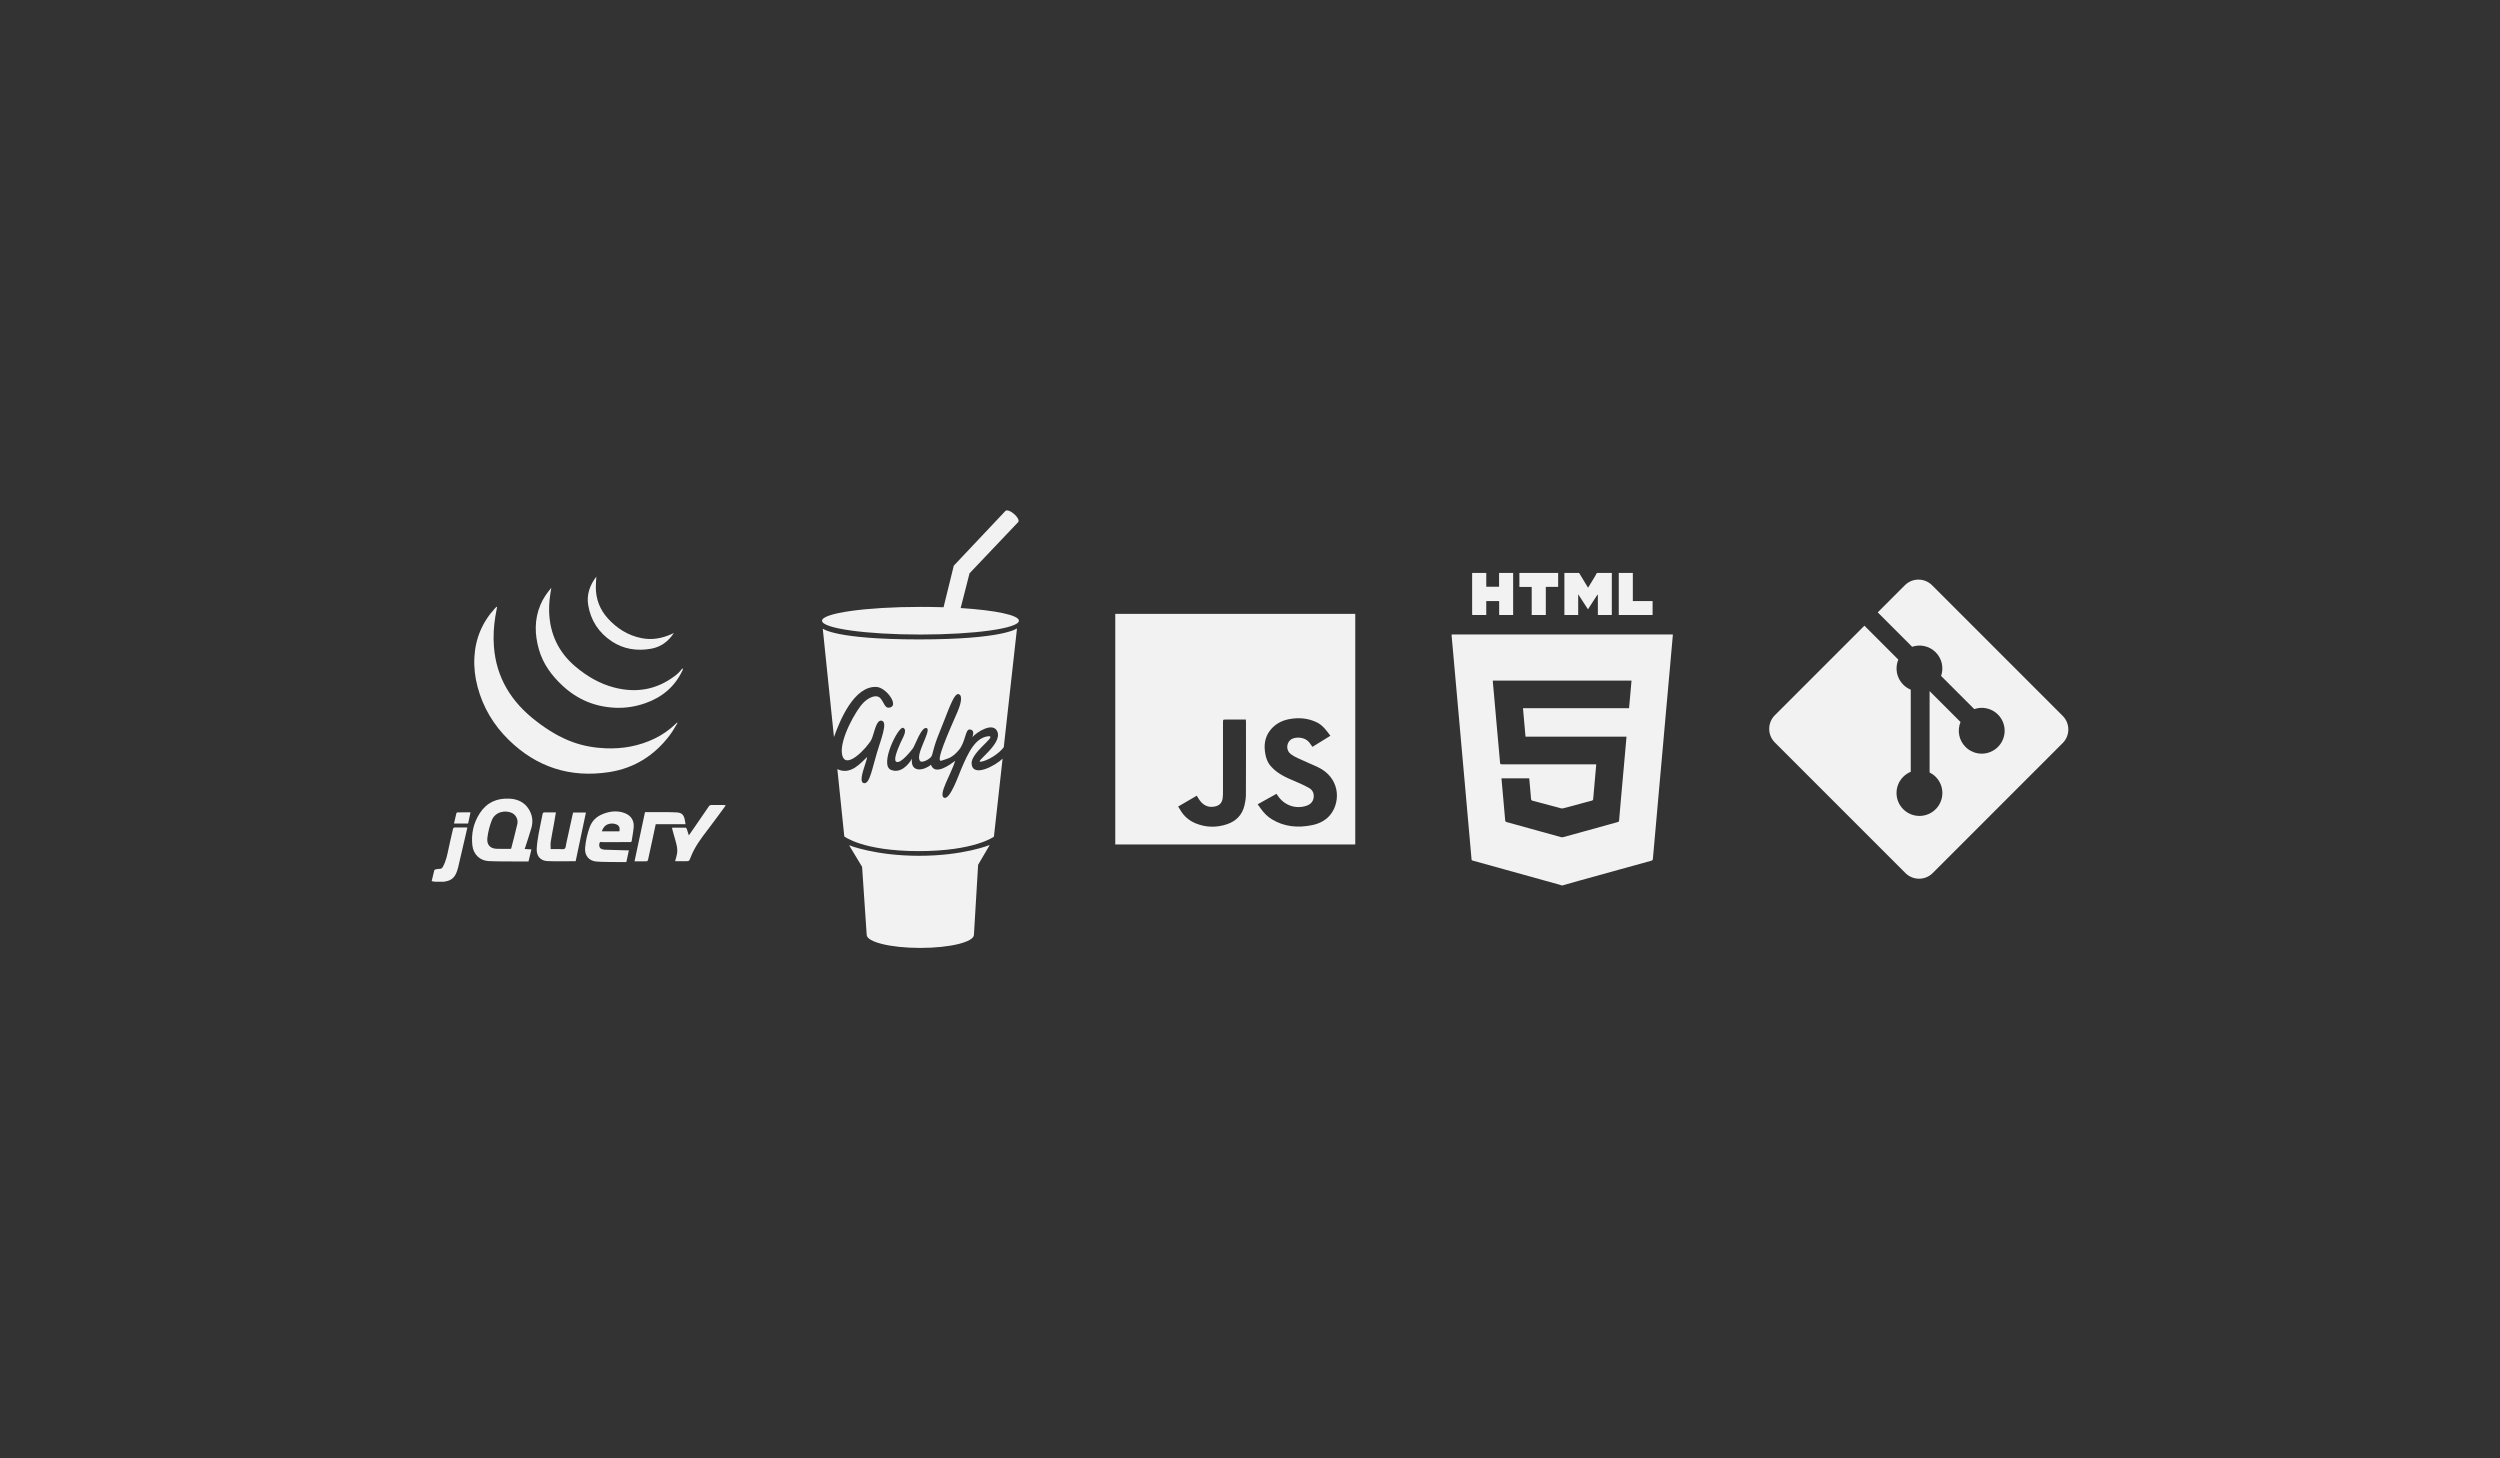 
<svg version="1.2" baseProfile="tiny" xmlns="http://www.w3.org/2000/svg" xmlns:xlink="http://www.w3.org/1999/xlink" x="0px"
	 y="0px" width="960px" height="560px" viewBox="0 0 960 560" xml:space="preserve">
<rect x="0" y="0" width="960" height="560" fill="#333333" stroke="none"/>
<g xmlns="http://www.w3.org/2000/svg" id="Layer_2">
	<g>
		<g id="SivqdM.tif">
			<g>
				<path fill="#F2F2F2" d="M428.263,324.27c0-29.506,0-59.013,0-88.539c76.236,0,42.562,0,92.152,0c0,29.499,0,59.018,0,88.539      C489.72,324.27,458.996,324.27,428.263,324.27z M503.976,286.789c2.314-1.428,4.576-2.824,6.891-4.256      c-1.412-1.896-2.729-3.746-4.756-4.914c-0.025-0.016-0.049-0.031-0.074-0.045c-3.523-1.82-7.242-2.146-11.082-1.412      c-3.027,0.582-5.582,2.057-7.408,4.531c-1.959,2.656-2.242,5.729-1.65,8.906c0.305,1.635,0.875,3.184,1.955,4.459      c2.439,2.879,5.74,4.42,9.141,5.824c1.959,0.811,3.9,1.701,5.748,2.74c1.354,0.764,1.922,2.133,1.693,3.703      c-0.244,1.67-1.371,2.645-2.885,3.129c-4.074,1.301-8.355-0.221-10.777-3.764c-0.189-0.279-0.389-0.551-0.611-0.867      c-2.416,1.348-4.762,2.656-7.217,4.025c0.426,0.592,0.803,1.117,1.18,1.641c1.182,1.65,2.541,3.078,4.32,4.146      c4.844,2.912,10.02,3.311,15.412,2.211c2.91-0.594,5.5-1.953,7.258-4.332c3.762-5.094,3.359-14.031-5.229-18.029      c-2.445-1.139-4.953-2.146-7.395-3.297c-1.105-0.521-2.262-1.086-3.143-1.904c-1.803-1.676-1.178-4.811,1.059-5.678      c1.918-0.744,4.922-0.443,6.439,1.594C503.202,285.684,503.544,286.182,503.976,286.789z M459.551,305.549      c-2.432,1.42-4.779,2.791-7.143,4.17c0.256,0.398,0.49,0.717,0.678,1.061c1.404,2.549,3.471,4.354,6.154,5.432      c3.987,1.602,8.065,1.631,12.077,0.238c3.381-1.176,5.693-3.555,6.551-7.111c0.328-1.359,0.555-2.781,0.561-4.176      c0.049-9.309,0.029-18.621,0.025-27.93c0-0.279-0.031-0.557-0.053-0.924c-0.381,0-0.689,0-0.998,0c-2.221,0-4.439,0-6.66,0      c-1.109,0-1.115,0.002-1.115,1.143c-0.002,8.764,0,17.525-0.004,26.289c0,0.805-0.012,1.615-0.082,2.418      c-0.189,2.203-1.307,3.311-3.465,3.613c-2.307,0.326-4.021-0.611-5.357-2.396C460.309,306.826,459.977,306.221,459.551,305.549z      "/>
			</g>
		</g>
		<g id="zFnlX8.tif">
			<g>
				<g>
					<path fill="#F2F2F2" d="M600.007,340c-0.121,0-0.24,0-0.361,0c-0.162-0.066-0.322-0.15-0.492-0.197       c-7.096-1.973-14.193-3.943-21.291-5.911c-4.078-1.131-8.156-2.259-12.232-3.392c-0.252-0.07-0.52-0.073-0.555-0.484       c-0.381-4.461-0.789-8.92-1.186-13.379c-0.377-4.241-0.75-8.482-1.127-12.723c-0.385-4.32-0.773-8.64-1.158-12.959       c-0.336-3.764-0.668-7.526-1.004-11.289c-0.385-4.3-0.77-8.6-1.154-12.9c-0.342-3.822-0.684-7.645-1.025-11.467       c-0.336-3.743-0.67-7.485-1.002-11.228c-0.014-0.149,0.014-0.302,0.021-0.432c28.336,0,56.619,0,84.936,0       c-0.021,0.312-0.033,0.569-0.057,0.826c-0.143,1.612-0.291,3.225-0.434,4.837c-0.336,3.763-0.668,7.526-1.004,11.288       c-0.383,4.26-0.77,8.52-1.15,12.78c-0.379,4.24-0.748,8.481-1.127,12.722c-0.42,4.698-0.85,9.396-1.268,14.094       c-0.42,4.698-0.828,9.397-1.248,14.096c-0.459,5.156-0.936,10.312-1.379,15.468c-0.039,0.457-0.186,0.649-0.617,0.768       c-9.273,2.558-18.547,5.125-27.816,7.697C604.183,338.796,602.097,339.404,600.007,340z M624.583,282.877       c-12.941,0-25.834,0-38.787,0c-0.324-3.656-0.645-7.262-0.969-10.932c13.646,0,27.176,0,40.732,0       c0.318-3.562,0.631-7.072,0.947-10.594c-17.801,0-35.512,0-53.273,0c0.02,0.361,0.029,0.678,0.059,0.993       c0.141,1.573,0.291,3.145,0.43,4.718c0.379,4.261,0.75,8.522,1.131,12.783c0.381,4.26,0.77,8.521,1.148,12.782       c0.076,0.867,0.059,0.869,0.918,0.869c11.721,0.004,23.441,0.008,35.16,0.012c0.273,0,0.547,0,0.84,0       c0.008,0.156,0.021,0.233,0.014,0.309c-0.389,4.359-0.789,8.719-1.158,13.082c-0.037,0.416-0.271,0.48-0.562,0.559       c-3.645,0.979-7.287,1.963-10.934,2.928c-0.273,0.072-0.598,0.078-0.871,0.006c-3.627-0.962-7.25-1.949-10.877-2.91       c-0.414-0.108-0.582-0.295-0.613-0.715c-0.117-1.555-0.262-3.107-0.398-4.661c-0.096-1.071-0.197-2.142-0.297-3.216       c-3.572,0-7.094,0-10.662,0c0.18,2.027,0.354,3.997,0.531,5.967c0.301,3.385,0.611,6.77,0.9,10.154       c0.035,0.403,0.178,0.563,0.576,0.674c6.967,1.92,13.928,3.863,20.895,5.785c0.27,0.074,0.596,0.052,0.869-0.021       c2.543-0.688,5.082-1.395,7.621-2.099c4.387-1.216,8.773-2.433,13.16-3.647c0.312-0.088,0.576-0.146,0.613-0.588       c0.264-3.247,0.557-6.492,0.846-9.738c0.34-3.803,0.686-7.605,1.025-11.408C623.925,290.305,624.249,286.641,624.583,282.877z"/>
					<path fill-rule="evenodd" fill="#F2F2F2" d="M618.966,220c-0.01,0.459-0.027,0.918-0.029,1.377c-0.002,4.68,0,9.359,0,14.039       c0,0.235,0,0.47,0,0.739c-1.814,0-3.562,0-5.359,0c0-2.591,0-5.163,0-7.735c-0.051-0.024-0.104-0.048-0.154-0.072       c-1.201,1.854-2.402,3.708-3.65,5.633c-1.242-1.916-2.443-3.77-3.748-5.784c0,2.76,0,5.34,0,7.956c-1.783,0-3.494,0-5.299,0       c0-5.378,0-10.766,0-16.154c1.881,0,3.762,0,5.641,0c1.133,1.869,2.266,3.738,3.441,5.677c0.156-0.244,0.275-0.422,0.387-0.605       c0.768-1.259,1.537-2.516,2.297-3.779c0.254-0.422,0.479-0.862,0.715-1.293C615.126,220,617.046,220,618.966,220z"/>
					<path fill-rule="evenodd" fill="#F2F2F2" d="M581.046,220c0,5.373,0,10.745,0,16.154c-1.799,0-3.549,0-5.367,0       c0-1.755,0-3.521,0-5.333c-1.672,0-3.277,0-4.957,0c0,1.76,0,3.526,0,5.33c-1.82,0-3.57,0-5.367,0       c-0.018-0.142-0.053-0.292-0.053-0.442c-0.004-5.137-0.002-10.274-0.002-15.412c0-0.099,0.018-0.198,0.027-0.297       c1.799,0,3.6,0,5.398,0c0,1.765,0,3.53,0,5.304c1.676,0,3.281,0,4.92,0c0-1.796,0-3.55,0-5.304       C577.446,220,579.247,220,581.046,220z"/>
					<path fill-rule="evenodd" fill="#F2F2F2" d="M598.327,220c0,1.771,0,3.543,0,5.367c-1.594,0-3.127,0-4.734,0       c0,3.614,0,7.178,0,10.782c-1.84,0-3.604,0-5.42,0c0-3.577,0-7.127,0-10.756c-1.594,0-3.139,0-4.727,0c0-1.851,0-3.622,0-5.392       C588.407,220,593.366,220,598.327,220z"/>
					<path fill-rule="evenodd" fill="#F2F2F2" d="M627.007,220c0,3.574,0,7.147,0,10.803c2.551,0,5.051,0,7.592,0       c0,1.829,0,3.575,0,5.354c-4.318,0-8.605,0-12.992,0c0-5.388,0-10.773,0-16.157C623.407,220,625.206,220,627.007,220z"/>
				</g>
			</g>
		</g>
		<g id="PHP90U.tif">
			<g>
				<g>
					<path fill-rule="evenodd" fill="#F2F2F2" d="M167.095,338.59c-0.429-0.074-0.859-0.146-1.333-0.229       c0.33-1.389,0.644-2.77,1.001-4.139c0.044-0.166,0.311-0.35,0.502-0.389c0.525-0.109,1.066-0.205,1.599-0.199       c0.604,0.008,0.915-0.273,1.189-0.77c1.22-2.197,1.71-4.611,2.208-7.037c0.51-2.486,1.117-4.953,1.676-7.43       c0.115-0.508,0.393-0.678,0.928-0.662c1.49,0.041,2.983,0.014,4.593,0.014c-0.162,0.744-0.303,1.422-0.459,2.098       c-1.031,4.453-2.06,8.906-3.106,13.355c-0.139,0.594-0.352,1.17-0.564,1.742c-0.756,2.039-2.175,3.262-4.372,3.518       c-0.115,0.012-0.223,0.082-0.334,0.127C169.447,338.59,168.271,338.59,167.095,338.59z"/>
					<path fill-rule="evenodd" fill="#F2F2F2" d="M190.878,233.094c-0.225,1.219-0.475,2.434-0.671,3.656       c-0.61,3.804-0.834,7.622-0.548,11.476c0.899,12.101,6.769,21.391,16.191,28.648c4.357,3.355,9,6.265,14.213,8.132       c4.078,1.461,8.293,2.184,12.628,2.348c6.52,0.246,12.747-0.893,18.636-3.723c3.044-1.463,5.784-3.382,8.207-5.744       c0.122-0.12,0.245-0.239,0.373-0.353c0.031-0.027,0.085-0.032,0.282,0.048c-0.949,1.521-1.797,3.116-2.865,4.549       c-5.896,7.916-13.707,12.873-23.469,14.365c-14.826,2.264-27.732-1.844-38.49-12.365c-5.824-5.699-9.88-12.474-11.977-20.376       c-0.972-3.662-1.417-7.398-1.235-11.182c0.353-7.313,3.02-13.683,7.993-19.071c0.173-0.188,0.378-0.346,0.569-0.518       C190.77,233.021,190.824,233.058,190.878,233.094z"/>
					<path fill-rule="evenodd" fill="#F2F2F2" d="M211.718,225.709c-0.587,3.205-0.947,6.209-0.848,9.253       c0.275,8.497,3.626,15.538,10.121,21.016c4.385,3.699,9.274,6.579,14.863,8.03c8.422,2.187,16.24,0.872,23.263-4.433       c0.546-0.412,1.08-0.852,1.562-1.336c0.481-0.481,0.892-1.035,1.333-1.558c0.091,0.069,0.183,0.14,0.274,0.208       c-0.091,0.223-0.171,0.449-0.274,0.666c-2.942,6.211-7.812,10.225-14.226,12.475c-3.709,1.301-7.542,1.916-11.458,1.75       c-7.831-0.332-14.642-3.171-20.382-8.541c-4.129-3.863-7.41-8.293-8.988-13.794c-1.66-5.789-1.805-11.568,0.583-17.234       C208.525,229.871,209.938,227.796,211.718,225.709z"/>
					<path fill-rule="evenodd" fill="#F2F2F2" d="M201.472,326.014c0.896,0.053,1.691,0.1,2.598,0.152       c-0.382,1.576-0.747,3.084-1.124,4.635c-1.343,0-2.638,0.01-3.934-0.002c-3.767-0.031-7.539,0.029-11.3-0.137       c-3.494-0.156-5.958-2.613-6.333-6.09c-0.482-4.459,0.45-8.607,2.915-12.381c2.664-4.078,6.544-5.738,11.283-5.514       c3.141,0.146,5.809,1.332,7.525,4.125c1.368,2.227,1.649,4.65,0.945,7.135c-0.691,2.445-1.524,4.848-2.297,7.268       C201.678,325.438,201.594,325.664,201.472,326.014z M196.263,325.949c0.807-3.176,1.674-6.334,2.394-9.525       c0.396-1.75-0.557-3.496-2.071-4.242c-2.212-1.092-6.365-0.736-7.75,2.842c-0.835,2.158-1.392,4.369-1.679,6.662       c-0.315,2.52,0.896,4.117,3.434,4.246C192.42,326.025,194.257,325.949,196.263,325.949z"/>
					<path fill-rule="evenodd" fill="#F2F2F2" d="M241.486,326.531c-0.333,1.545-0.64,2.969-0.969,4.498       c-1.195,0-2.364,0.018-3.533-0.002c-2.663-0.045-5.334,0.008-7.985-0.197c-2.875-0.221-4.568-2.367-4.319-5.244       c0.238-2.738,0.825-5.404,1.771-7.996c1.082-2.963,3.339-4.547,6.208-5.43c2.323-0.713,4.667-0.832,6.996-0.014       c2.595,0.91,3.914,2.844,3.672,5.58c-0.154,1.75-0.519,3.479-0.769,5.219c-0.076,0.531-0.455,0.414-0.776,0.414       c-3.452,0.006-6.904-0.01-10.356,0.02c-0.413,0.004-1.01-0.344-1.226,0.406c-0.262,0.91-0.062,1.789,0.631,2.145       c0.42,0.217,0.927,0.34,1.4,0.357c2.762,0.105,5.525,0.168,8.288,0.244C240.806,326.539,241.092,326.531,241.486,326.531z        M237.831,319.227c0.319-1.316-0.071-2.254-1.124-2.656c-1.035-0.396-2.112-0.461-3.162-0.096       c-1.291,0.451-1.996,1.455-2.447,2.752C233.391,319.227,235.589,319.227,237.831,319.227z"/>
					<path fill-rule="evenodd" fill="#F2F2F2" d="M221.059,330.695c-3.692,0-7.294,0.123-10.883-0.041       c-2.614-0.119-4.161-1.9-4.08-4.539c0.06-1.943,0.38-3.893,0.717-5.816c0.451-2.576,1.045-5.127,1.542-7.695       c0.103-0.531,0.335-0.656,0.837-0.645c1.366,0.033,2.732,0.012,4.269,0.012c-0.255,1.514-0.482,2.928-0.734,4.336       c-0.414,2.307-0.888,4.605-1.246,6.922c-0.136,0.877-0.022,1.793-0.022,2.812c1.226,0,2.243,0.008,3.261-0.004       c0.729-0.01,1.669,0.217,2.128-0.148c0.455-0.363,0.448-1.33,0.605-2.039c0.816-3.678,1.619-7.357,2.429-11.037       c0.057-0.258,0.132-0.512,0.205-0.789c1.64,0,3.25,0,4.905,0C223.676,318.273,222.365,324.494,221.059,330.695z"/>
					<path fill-rule="evenodd" fill="#F2F2F2" d="M258.773,243.083c-2.205,3.335-5.087,5.388-8.805,6.039       c-5.342,0.938-10.478,0.188-15.046-2.842c-5.007-3.321-8.11-8.059-9.065-13.996c-0.644-4.002,0.662-7.612,3.139-10.874       c-0.073,1.427-0.206,2.774-0.201,4.121c0.016,4.54,1.551,8.535,4.583,11.901c3.514,3.901,7.788,6.585,12.989,7.622       c4.026,0.802,7.867,0.077,11.567-1.586C258.154,243.37,258.371,243.268,258.773,243.083z"/>
					<path fill-rule="evenodd" fill="#F2F2F2" d="M259.245,330.705c0.271-1.039,0.593-1.988,0.755-2.965       c0.257-1.551-0.1-3.062-0.515-4.553c-0.427-1.531-0.862-3.059-1.286-4.588c-0.062-0.225-0.078-0.463-0.129-0.785       c1.792,0,3.5-0.012,5.207,0.021c0.154,0.002,0.375,0.268,0.441,0.453c0.274,0.771,0.501,1.561,0.795,2.5       c0.698-1.002,1.31-1.873,1.915-2.75c1.917-2.781,3.84-5.557,5.735-8.352c0.283-0.418,0.584-0.568,1.078-0.562       c1.759,0.027,3.519,0.01,5.421,0.01c-0.183,0.332-0.283,0.572-0.432,0.775c-2.21,2.988-4.391,6-6.651,8.951       c-2.385,3.113-4.726,6.244-6.198,9.926c-0.063,0.158-0.133,0.314-0.194,0.475c-0.545,1.443-0.545,1.443-2.128,1.443       C261.772,330.705,260.484,330.705,259.245,330.705z"/>
					<path fill-rule="evenodd" fill="#F2F2F2" d="M247.68,311.855c2.704,0,5.371-0.012,8.037,0.004       c1.419,0.01,2.841,0.012,4.254,0.117c1.736,0.131,2.503,0.82,2.912,2.488c0.156,0.639,0.237,1.295,0.368,2.033       c-3.837,0-7.615,0-11.453,0c-0.463,2.16-0.912,4.258-1.362,6.355c-0.523,2.438-1.04,4.879-1.587,7.311       c-0.05,0.223-0.301,0.566-0.468,0.57c-1.539,0.045-3.081,0.025-4.724,0.025C245.003,324.432,246.334,318.176,247.68,311.855z"/>
					<path fill-rule="evenodd" fill="#F2F2F2" d="M179.762,316.225c-1.822,0-3.577,0-5.42,0c0.306-1.344,0.592-2.646,0.911-3.941       c0.034-0.139,0.254-0.33,0.391-0.332c1.633-0.023,3.267-0.016,5.025-0.016C180.355,313.426,180.06,314.818,179.762,316.225z"/>
				</g>
			</g>
		</g>
		<g>
			<path fill="#F2F2F2" d="M375.597,332.082l4.452-7.602c0,0-10.122,4.147-27.069,4.147c-16.947,0-26.922-4.053-26.922-4.053     l4.987,8.295l1.764,26.093c0,2.782,9.219,5.04,20.58,5.04c11.382,0,20.601-2.258,20.601-5.04L375.597,332.082L375.597,332.082z      M379.901,282.68c-5.386,0.315-8.085,6.332-10.794,12.652c-0.997,2.311-4.41,12.181-6.646,10.963     c-2.236-1.219,2.898-9.324,4.337-14.144c-1.659,1.218-7.749,5.953-9.313,1.512c-2.521,2.174-7.917,3.329-7.309-2.31     c-1.344,2.383-4.357,5.712-7.979,4.305c-4.725-1.785,2.762-16.926,4.62-16.17c1.869,0.777-0.367,4.2-0.945,5.564     c-1.302,2.94-2.793,6.646-1.785,7.402c1.68,1.303,6.332-4.914,6.437-5.039c0.872-1.155,3.36-8.674,5.355-7.812     c1.995,0.871-4.987,10.794-2.383,12.769c0.525,0.398,2.678-0.253,3.99-1.659c0.84-0.924,0.546-2.94,3.36-9.682     c2.834-6.74,5.355-15.12,7.287-14.489c1.932,0.63,0.336,4.935-0.356,6.552c-3.255,7.518-8.894,19.949-6.237,19.005     c2.625-0.924,4.021-0.987,6.615-4.032c2.625-3.045,2.488-8.063,4.2-7.959c1.764,0.105,1.47,1.723,1.05,2.94     c1.68-1.953,8.085-6.069,9.628-1.995c1.827,4.83-9.135,11.802-6.405,11.445c2.667-0.347,6.983-3.077,8.82-5.565l5.082-45.633     c0,0-5.092,4.232-37.59,4.232c-32.413,0-37.002-4.148-37.002-4.148l4.305,41.653c2.311-6.51,7.749-19.698,16.328-19.257     c3.917,0.21,9.135,7.718,4.662,7.979c-1.89,0.105-2.079-3.759-4.305-4.325c-1.627-0.389-3.885,0.924-5.323,2.352     c-2.898,2.835-9.135,14.028-8.295,19.604c1.05,7.119,9.796-2.468,11.277-5.313c1.05-1.994,1.764-7.938,4.042-7.318     c2.289,0.631-0.21,6.752-1.848,12.181c-1.869,6.09-2.835,12.495-5.177,11.76c-2.331-0.735,1.47-8.61,1.323-9.976     c-2.185,2.027-6.227,7.141-11.382,4.62l2.667,25.852c0,0,7.14,5.628,28.602,5.628s28.854-5.544,28.854-5.544l3.329-29.956     c-2.73,2.656-11.34,7.37-11.896,2.058c-0.451-4.263,9.324-10.447,6.825-10.647h-0.021V282.68z M390.948,200.519L372.3,220.153     l-3.402,13.335c13.188,0.84,22.365,2.698,22.365,4.861c0,2.94-16.926,5.313-37.8,5.313s-37.8-2.363-37.8-5.293     c0-2.939,16.926-5.322,37.8-5.322c2.961,0,5.911,0.041,8.862,0.136l3.927-15.96l19.813-21c0.483-0.557,1.963-0.053,3.318,1.123     c1.333,1.135,2.047,2.488,1.648,3.045L391,200.435l-0.042,0.062L390.948,200.519z M364.067,241.153c0,0-3.675,0-4.284-0.566     c-0.158-0.17-0.252-0.4-0.252-0.631c0-0.398,0.273-0.631,0.63-0.766l0.315,0.523c-0.147,0.043-0.21,0.105-0.231,0.158     c0,0.293,2.205,0.494,3.885,0.473c1.68-0.021,3.728-0.168,3.738-0.451c0-0.084-0.157-0.168-0.419-0.232l0.315-0.504     c0.441,0.137,0.819,0.4,0.819,0.84c0,0.777-0.987,0.904-1.617,0.988c-0.756,0.105-2.888,0.168-2.888,0.168H364.067z"/>
		</g>
		<g id="g10" transform="matrix(1.25,0,0,-1.25,0,114.862)">
			<g id="g12" transform="scale(0.1,0.1)">
				<path id="path14" fill="#F2F2F2" d="M6336.554-1280.178l-401.188,401.172      c-23.094,23.117-60.57,23.117-83.695,0l-83.305-83.312l105.68-105.672c24.555,8.289,52.727,2.727,72.289-16.852      c19.688-19.695,25.219-48.102,16.703-72.742l101.859-101.844c24.641,8.492,53.062,3,72.75-16.719      c27.5-27.484,27.5-72.055,0-99.57c-27.516-27.516-72.078-27.516-99.609,0c-20.688,20.703-25.797,51.102-15.312,76.586      l-95,94.984v-249.961c6.703-3.328,13.031-7.75,18.609-13.312c27.5-27.5,27.5-72.062,0-99.602      c-27.5-27.492-72.086-27.492-99.562,0c-27.5,27.539-27.5,72.102,0,99.602c6.797,6.781,14.664,11.922,23.062,15.359v252.281      c-8.398,3.438-16.25,8.523-23.062,15.367c-20.828,20.82-25.844,51.391-15.156,76.977l-104.188,104.195l-275.094-275.078      c-23.109-23.125-23.109-60.602,0-83.711l401.211-401.172c23.102-23.109,60.555-23.109,83.695,0l399.312,399.312      C6359.679-1340.772,6359.679-1303.28,6336.554-1280.178"/>
			</g>
		</g>
	</g>
</g>
</svg>
